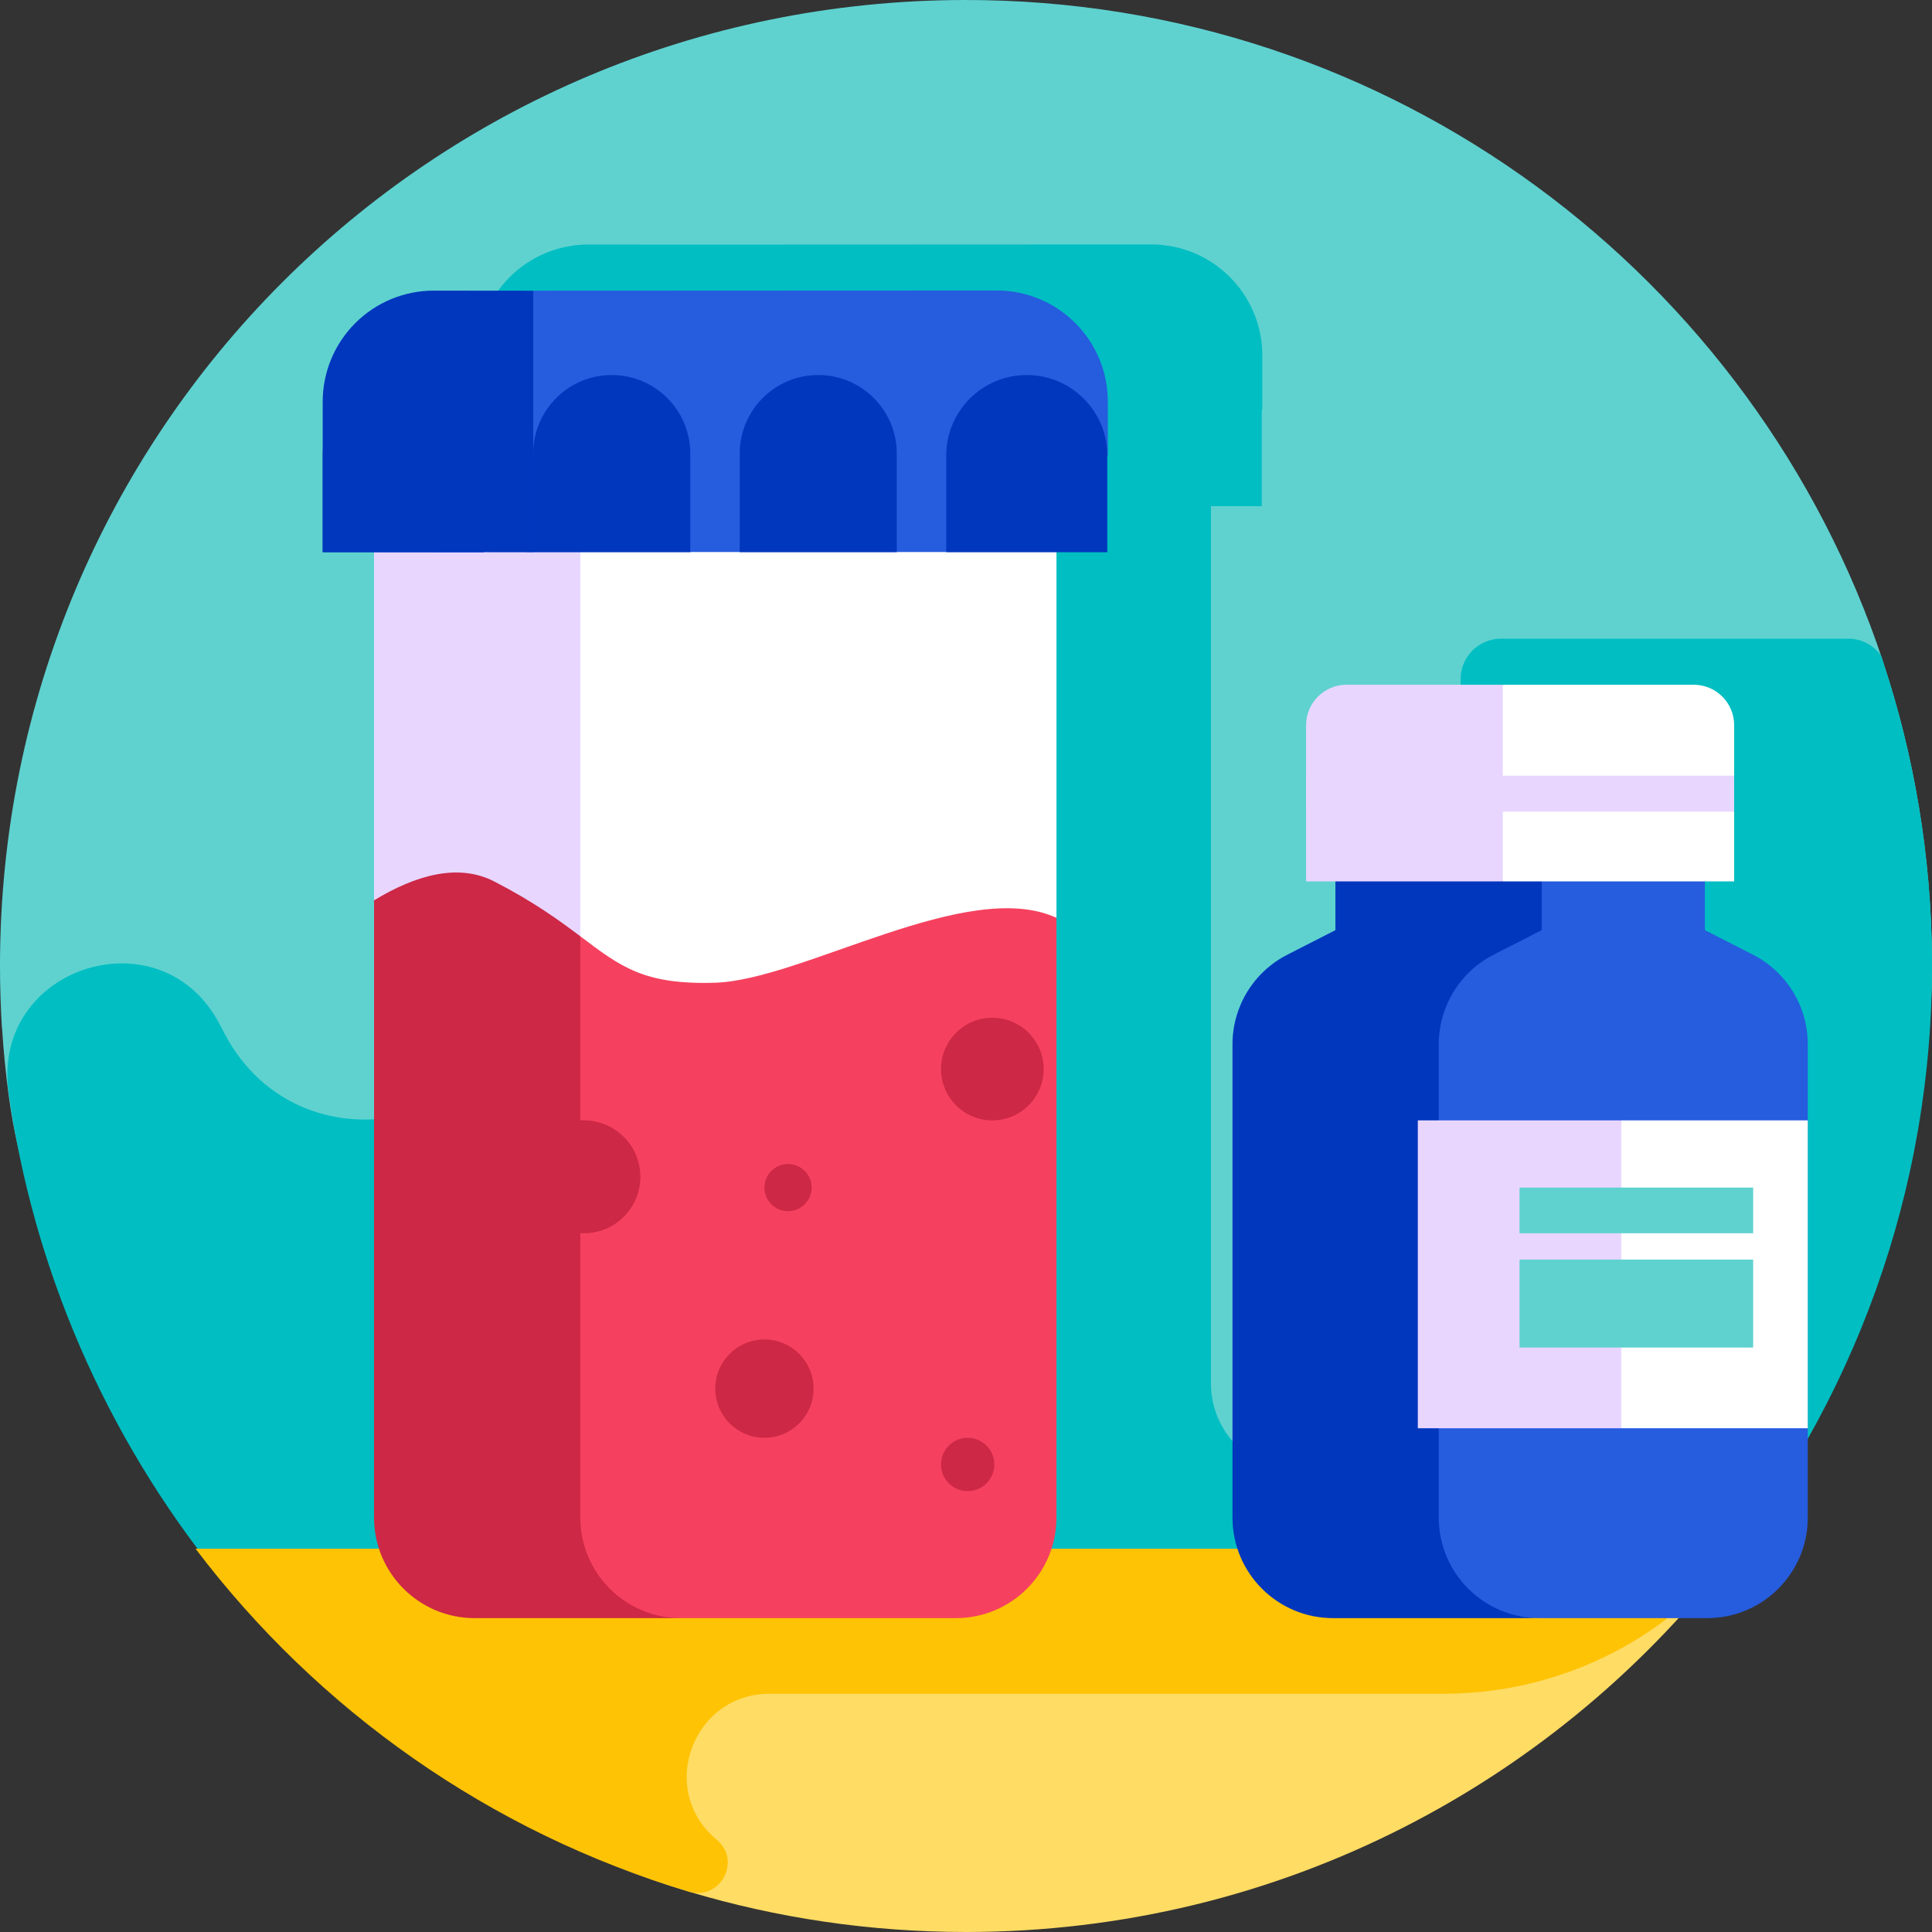 <svg id="Layer_1" enable-background="new 0 0 512 512" height="512" viewBox="0 0 512 512" width="512" xmlns="http://www.w3.org/2000/svg"><rect x="0" y="0" width="512" height="512" fill="#333333" stroke="none"/><g><path d="m346.453 421.147c90.345 0 164.699-72.42 165.536-162.761.012-1.317.014-2.636.006-3.957-.166-27.572-4.704-54.105-12.934-78.956-.008-.038-.013-.076-.021-.114-33.832-102.018-130.103-175.568-243.522-175.359-141.64.262-255.52 114.363-255.518 256.003 0 5.483.173 10.926.512 16.323.011.069.025.136.036.205.38 5.967.965 11.879 1.748 17.728 10.041 75.067 74.51 130.888 150.245 130.888z" fill="#5fd2d0"/><path d="m454.672 417.067c.125-.154.258-.303.383-.458h.007c35.887-44.371 57.303-100.872 56.934-162.181-.166-27.572-4.704-54.105-12.934-78.956-.008-.038-.013-.076-.021-.114-.185-.556-.381-1.107-.569-1.661-1.948-2.688-5.103-4.443-8.676-4.443h-92.004c-5.92 0-10.719 4.799-10.719 10.719v41.404h7.765v12.909l-12.75 6.514c-8.914 4.554-14.524 13.72-14.524 23.731v102.106c0 12.881-10.442 23.324-23.324 23.324-12.881 0-23.324-10.442-23.324-23.324v-135.611-96.882h13.47v-25.545l.139-.083v-14.302c0-16.257-13.179-29.436-29.436-29.436l-122.833.052v.003-.003l-26.332-.025c-7.812-.007-15.306 3.091-20.833 8.612-5.526 5.521-8.632 13.013-8.632 20.825v39.849.053h13.609v119.668c0 44.554-59.73 59.51-80.557 20.124-.411-.776-.817-1.555-1.22-2.336-15.414-29.891-60.604-15.524-56.015 17.793 6.453 46.848 25.845 91.123 55.23 127.674z" fill="#00bec2"/><path d="m81.825 417.917c32.441 42.831 48.029 67.639 100.773 83.402 23.251 6.948 47.89 10.681 73.402 10.681 83.384 0 157.446-39.875 204.187-101.586z" fill="#ffdc64"/><path d="m203.916 448.865h178.595c30.287 0 59.021-13.926 77.358-38.031.106-.14.213-.28.319-.42h-408.375c32.441 42.831 78.044 75.133 130.789 90.892 8.156 2.437 13.941-8.019 7.515-13.602-.224-.195-.448-.39-.672-.586-15.156-13.26-5.667-38.253 14.471-38.253z" fill="#ffc305"/><g><g><path d="m149.968 124.883v148.103l130.005-29.75v-118.353z" fill="#fff"/><path d="m153.792 248.128v-123.245h-54.665v113.718l20.743 18.724z" fill="#e8d6ff"/><path d="m264.146 76.988-122.832.053-1.772 69.261h1.772l20.04-6.308 21.57 6.308h13.114l20.805-8.857 20.805 8.857h13.114l42.82-25.576v-14.301c0-16.257-13.179-29.437-29.436-29.437z" fill="#265cde"/><path d="m141.314 146.354-55.796-.053v-39.849c0-7.812 3.105-15.303 8.632-20.824 5.526-5.521 13.021-8.619 20.833-8.612l26.332.025v69.313z" fill="#0037bd"/><path d="m464.557 253.011-12.75-6.514v-33.364h-85.163v174.397c0 22.804 18.486 41.29 41.29 41.29h44.499c14.717 0 26.648-11.931 26.648-26.648v-125.43c0-10.011-5.61-19.177-14.524-23.731z" fill="#265cde"/><path d="m381.286 402.172v-125.43c0-10.01 5.61-19.176 14.524-23.73l12.75-6.514v-33.364h-54.665v33.364l-12.75 6.514c-8.914 4.554-14.524 13.72-14.524 23.73v125.43c0 14.717 11.931 26.648 26.648 26.648h54.665c-14.717 0-26.648-11.931-26.648-26.648z" fill="#0037bd"/><path d="m479.081 378.504h-49.433l-8.384-45.971 8.384-35.623h49.433z" fill="#fff"/><path d="m375.737 296.91h53.911v81.594h-53.911z" fill="#e8d6ff"/><path d="m448.853 181.465h-50.6l-9.173 26.061 9.173 26.061h61.319v-18.494l-2.144-4.765 2.144-4.765v-13.381c0-5.918-4.799-10.717-10.719-10.717z" fill="#fff"/><path d="m346.13 205.565h113.441v9.529h-113.441z" fill="#e8d6ff"/><path d="m398.253 181.465h-41.404c-5.92 0-10.719 4.799-10.719 10.719v41.404h52.123z" fill="#e8d6ff"/><path d="m189.55 260.431c-19.098.602-25.196-4.371-35.76-12.3l-12.665 40.772 6.78 110.11c1.031 16.75 14.917 29.807 31.699 29.807h.836 72.884c14.718 0 26.648-11.931 26.648-26.648v-158.936c-23.508-10.844-67.288 16.466-90.422 17.195z" fill="#f5415f"/><g fill="#cd2846"><path d="m153.792 402.171v-154.043c-5.54-4.159-12.312-9.131-22.837-14.54-9.51-4.888-20.793-1.7-31.828 5.013v163.571c0 14.717 11.931 26.648 26.648 26.648h54.665c-14.717 0-26.648-11.931-26.648-26.649z"/><circle cx="154.743" cy="311.869" r="14.959"/><circle cx="202.58" cy="368" r="13.029"/><circle cx="208.833" cy="314.723" r="6.254"/><circle cx="256.443" cy="388.096" r="7.066"/><circle cx="262.975" cy="283.311" r="13.599"/></g><path d="m182.924 146.354h-41.61v-26.164c0-11.49 9.315-20.805 20.805-20.805 11.49 0 20.805 9.315 20.805 20.805z" fill="#0037bd"/><path d="m237.648 146.354h-41.61v-26.164c0-11.49 9.315-20.805 20.805-20.805 11.49 0 20.805 9.315 20.805 20.805z" fill="#0037bd"/><path d="m293.443 146.354h-42.682v-25.628c0-11.786 9.555-21.341 21.341-21.341 11.786 0 21.341 9.555 21.341 21.341z" fill="#0037bd"/><path d="m128.2 146.354h-42.681v-25.628c0-11.786 9.555-21.341 21.341-21.341 11.786 0 21.341 9.555 21.341 21.341v25.628z" fill="#0037bd"/></g><g fill="#5fd2d0"><path d="m402.692 314.723h61.915v12.105h-61.915z"/><path d="m402.692 333.798h61.915v23.317h-61.915z"/></g></g></g></svg>